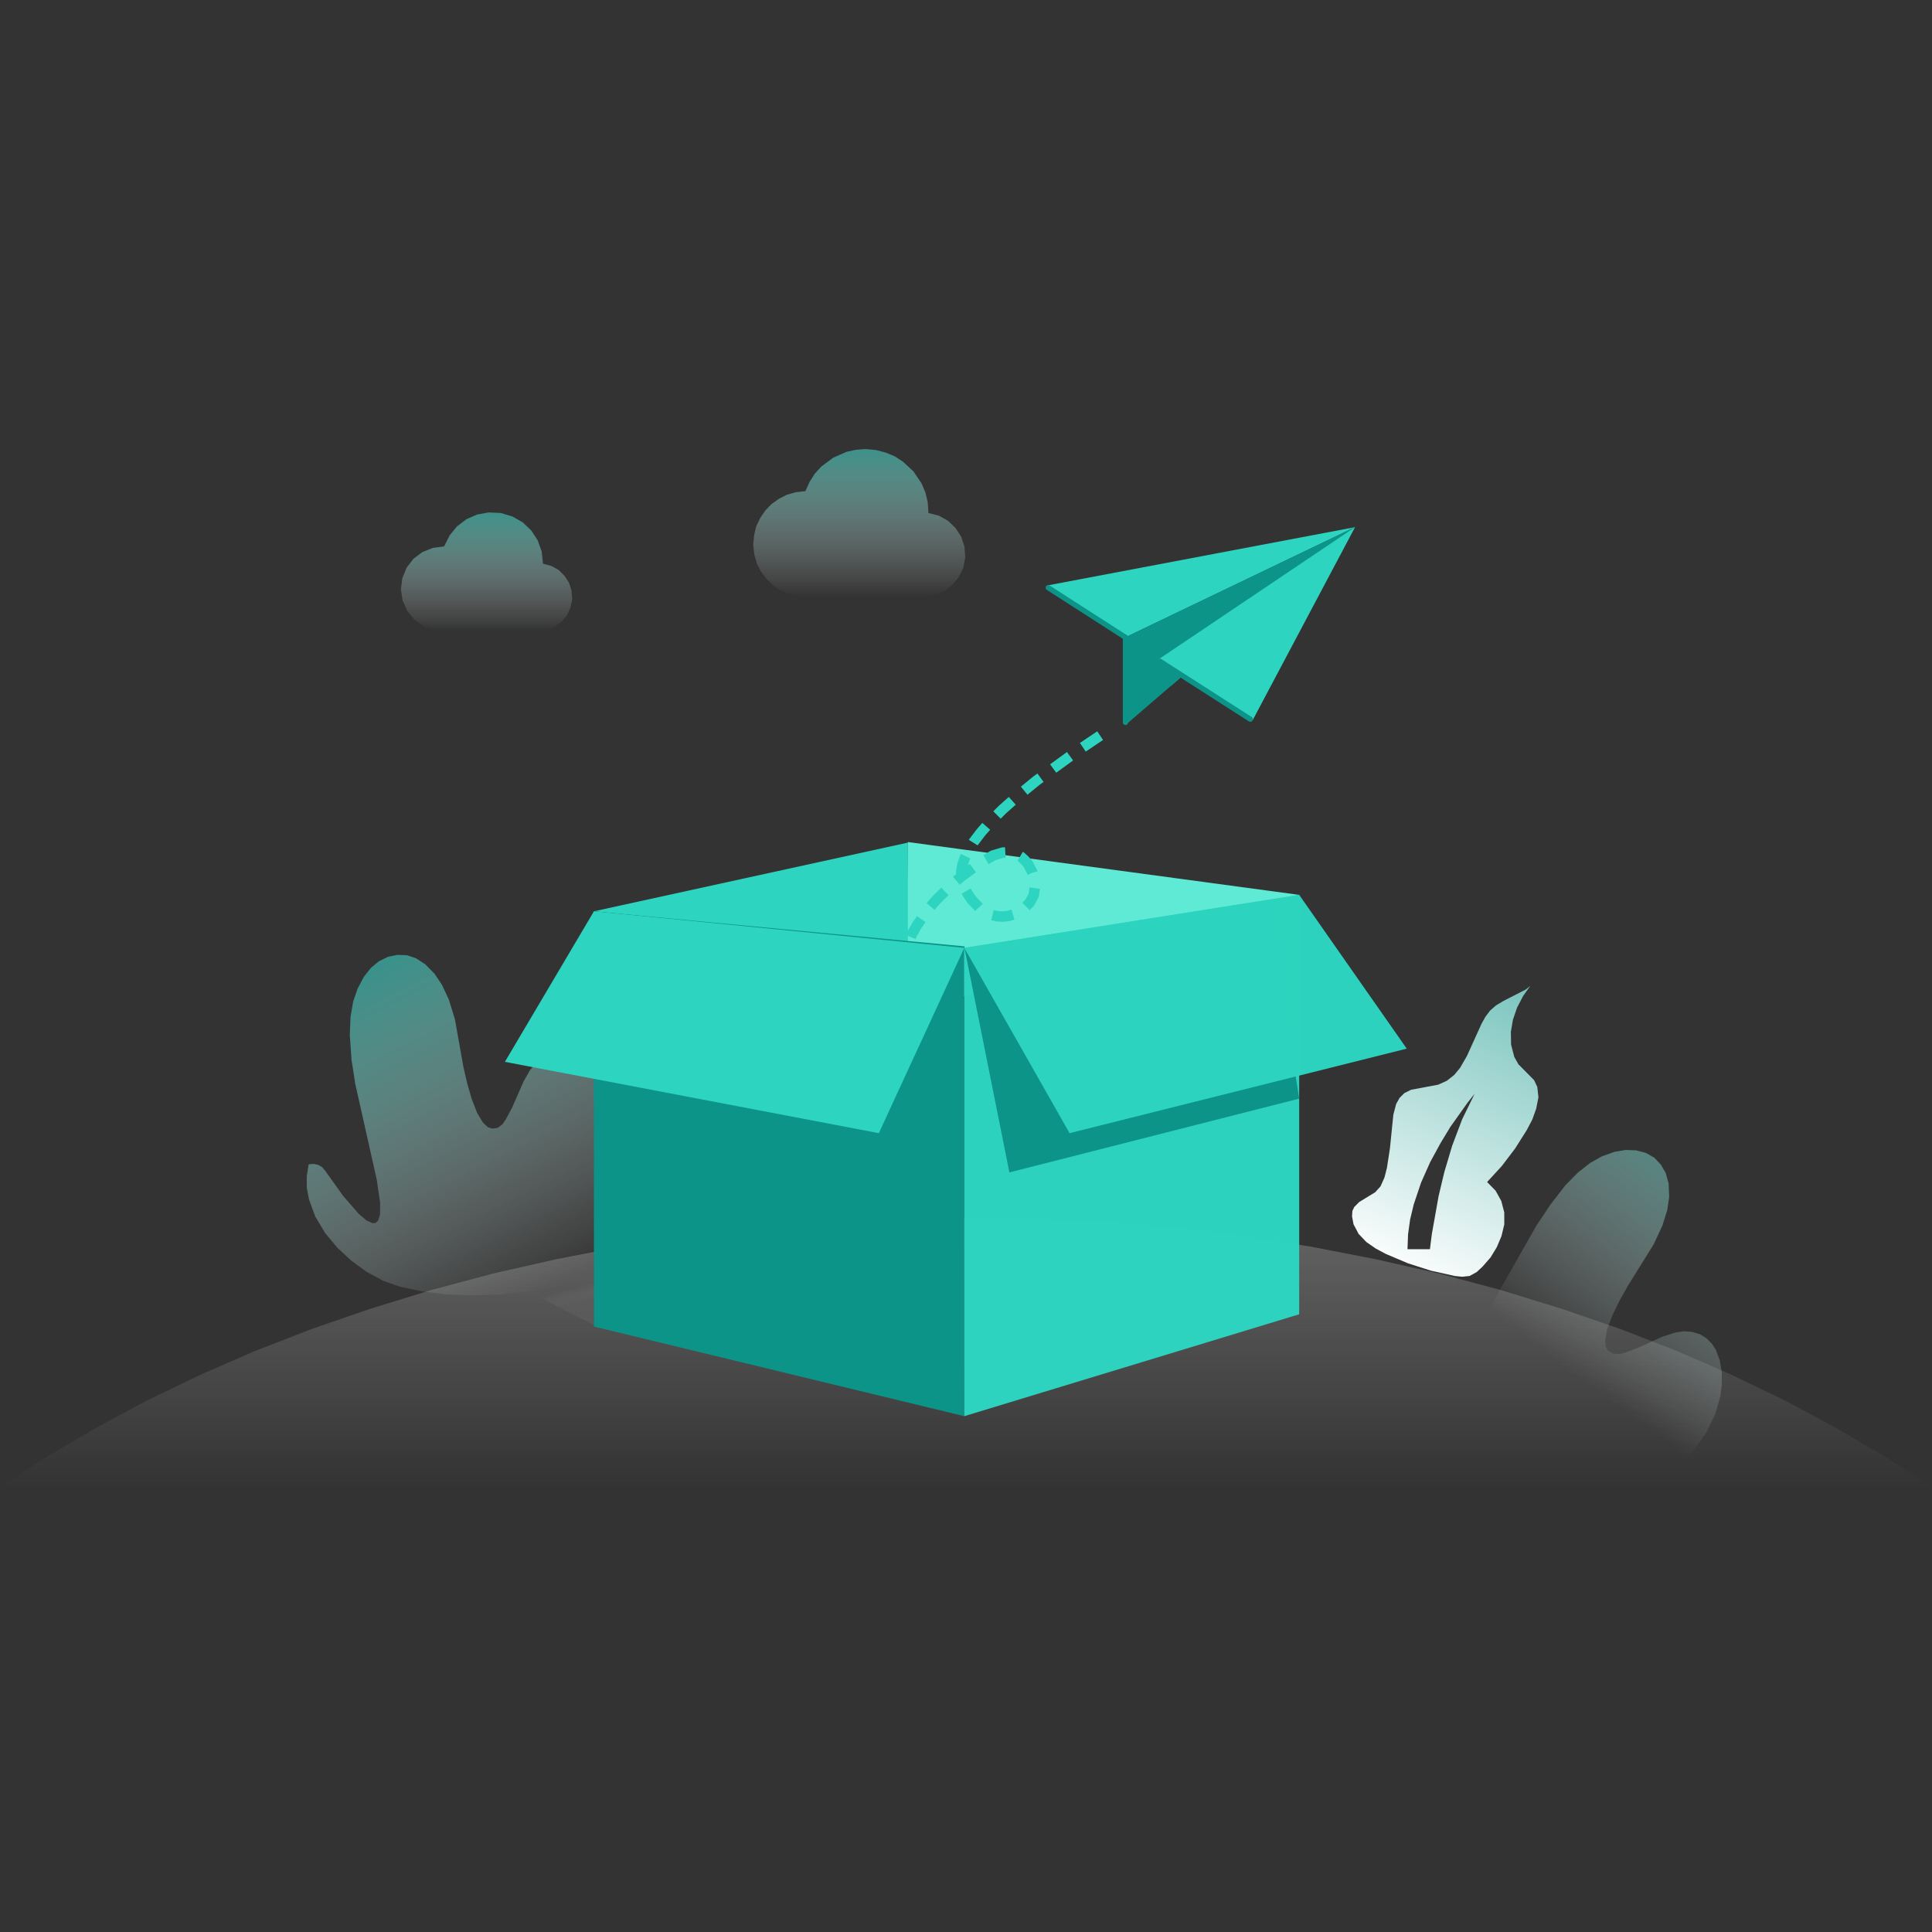 <svg height="1024" node-id="1" sillyvg="true" template-height="1024" template-width="1024" version="1.1" viewBox="0 0 1024 1024" width="1024" xmlns="http://www.w3.org/2000/svg" xmlns:xlink="http://www.w3.org/1999/xlink"><rect x="0" y="0" width="1024" height="1024" fill="#333333" stroke="none"/><defs node-id="61"><linearGradient gradientUnits="objectBoundingBox" id="linearGradient-3" node-id="6" spreadMethod="pad" x1="1.159" x2="0.5" y1="-0.337" y2="0.649"><stop offset="0" stop-color="#0d9488"/><stop offset="1" stop-color="#ffffff" stop-opacity="0"/></linearGradient><linearGradient gradientUnits="objectBoundingBox" id="linearGradient-4" node-id="9" spreadMethod="pad" x1="0.105" x2="0.705" y1="-0.206" y2="1"><stop offset="0" stop-color="#0d9488"/><stop offset="1" stop-color="#ffffff" stop-opacity="0"/></linearGradient><linearGradient gradientUnits="objectBoundingBox" id="linearGradient-5" node-id="12" spreadMethod="pad" x1="1.002" x2="0.388" y1="-0.978" y2="1.047"><stop offset="0" stop-color="#0d9488"/><stop offset="1" stop-color="#ffffff"/></linearGradient><linearGradient gradientUnits="objectBoundingBox" id="linearGradient-6" node-id="15" spreadMethod="pad" x1="0.5" x2="0.5" y1="-0.279" y2="1"><stop offset="0" stop-color="#0d9488"/><stop offset="1" stop-color="#ffffff" stop-opacity="0"/></linearGradient><linearGradient gradientUnits="objectBoundingBox" id="linearGradient-7" node-id="18" spreadMethod="pad" x1="0.5" x2="0.5" y1="-0.279" y2="1"><stop offset="0" stop-color="#0d9488"/><stop offset="1" stop-color="#ffffff" stop-opacity="0"/></linearGradient><linearGradient gradientUnits="objectBoundingBox" id="linearGradient-8" node-id="21" spreadMethod="pad" x1="0.5" x2="0.5" y1="-2.212" y2="1"><stop offset="0" stop-color="#d2d2d2"/><stop offset="1" stop-color="#d2d2d2" stop-opacity="0"/></linearGradient><linearGradient gradientUnits="objectBoundingBox" id="linearGradient-9" node-id="24" spreadMethod="pad" x1="0.676" x2="0.73" y1="0.482" y2="0.537"><stop offset="0" stop-color="#858585" stop-opacity="0"/><stop offset="1" stop-color="#616161" stop-opacity="0.5"/></linearGradient><mask height="660.895" id="mask-2" maskUnits="userSpaceOnUse" node-id="29" width="1228.8" x="615.254" y="1652.407"><path d="M 739.80 1469.50 L 1719.50 1469.50 L 1722.40 1469.70 L 1725.30 1470.20 L 1728.00 1471.20 L 1733.00 1474.00 L 1735.20 1476.00 L 1737.10 1478.20 L 1740.00 1483.10 L 1740.90 1485.90 L 1741.50 1488.70 L 1741.70 1491.60 L 1741.70 2471.30 L 1741.50 2474.30 L 1740.00 2479.80 L 1737.10 2484.80 L 1735.20 2487.00 L 1733.00 2488.90 L 1730.60 2490.50 L 1728.00 2491.80 L 1725.30 2492.70 L 1722.40 2493.30 L 739.80 2493.50 L 736.90 2493.30 L 734.00 2492.70 L 731.30 2491.80 L 726.30 2488.90 L 724.10 2487.00 L 722.20 2484.80 L 719.30 2479.80 L 717.80 2474.30 L 717.70 2471.30 L 717.70 1491.60 L 717.90 1488.50 L 718.50 1485.70 L 719.40 1483.00 L 720.70 1480.40 L 722.90 1477.30 L 725.50 1474.70 L 728.60 1472.50 L 731.20 1471.20 L 736.70 1469.70 L 739.80 1469.50 Z" fill="#ffffff" fill-rule="evenodd" node-id="108" stroke="none" target-height="1024" target-width="1024" target-x="717.7" target-y="1469.5"/></mask></defs><g node-id="110"><g node-id="112"><g node-id="113"><g node-id="114"><g node-id="118"><path d="M 755.00 736.10 L 751.90 727.40 L 749.80 717.60 L 749.00 707.50 L 749.40 697.40 L 750.60 690.70 L 752.40 684.40 L 754.90 678.60 L 758.30 673.20 L 762.40 668.50 L 767.40 664.50 L 769.50 666.10 L 770.90 668.10 L 771.60 670.50 L 771.60 673.10 L 769.60 689.30 L 769.40 701.80 L 770.10 707.30 L 771.50 710.40 L 772.80 711.50 L 774.60 711.40 L 777.40 709.80 L 781.60 705.30 L 788.60 694.90 L 814.40 649.50 L 821.60 638.70 L 829.60 628.30 L 836.30 621.50 L 842.80 616.40 L 849.00 612.90 L 855.70 610.50 L 861.70 609.50 L 867.20 609.70 L 872.40 611.10 L 876.80 613.60 L 880.30 617.30 L 882.90 621.80 L 884.40 627.30 L 884.70 634.40 L 883.70 641.30 L 881.10 649.60 L 876.50 659.50 L 863.00 681.20 L 858.60 689.00 L 854.80 696.70 L 851.90 704.30 L 850.80 710.10 L 851.00 713.60 L 852.30 715.90 L 854.70 717.40 L 857.80 717.70 L 860.90 717.10 L 867.60 714.60 L 881.30 708.40 L 887.90 706.30 L 892.40 705.60 L 896.70 705.90 L 901.10 707.20 L 904.50 709.40 L 907.30 712.10 L 909.40 715.40 L 911.50 721.00 L 912.60 727.40 L 912.60 733.90 L 911.80 740.20 L 909.10 749.40 L 904.70 758.70 L 898.80 767.40 L 891.40 775.20 L 885.80 779.60 L 879.80 783.30 L 873.10 786.10 L 866.20 788.00 L 858.80 788.80 L 850.80 788.40 L 838.10 786.10 L 823.80 782.40 L 809.50 777.50 L 795.40 771.50 L 786.30 766.70 L 778.10 761.50 L 770.80 756.00 L 764.10 749.70 L 758.90 743.20 L 755.10 736.40 Z" fill="url(#linearGradient-3)" fill-rule="nonzero" group-id="1,3,4,5,9" id="路径" node-id="36" stroke="none" target-height="179.3" target-width="163.6" target-x="749" target-y="609.5"/><path d="M 202.50 678.50 L 194.30 674.10 L 186.20 668.20 L 178.80 661.30 L 172.30 653.50 L 167.10 644.80 L 163.80 635.80 L 162.60 629.60 L 162.60 623.40 L 163.60 617.10 L 166.20 616.90 L 168.60 617.40 L 170.70 618.60 L 172.40 620.60 L 181.90 633.90 L 190.10 643.30 L 194.30 646.90 L 197.40 648.30 L 199.10 648.20 L 200.40 646.90 L 201.40 643.90 L 201.50 637.70 L 199.70 625.30 L 188.30 574.50 L 186.30 561.60 L 185.40 548.50 L 185.80 538.90 L 187.20 530.80 L 189.50 524.10 L 192.80 517.80 L 196.60 513.00 L 200.80 509.50 L 205.70 507.10 L 210.60 506.10 L 215.70 506.30 L 220.50 507.90 L 225.40 511.10 L 230.30 516.10 L 234.20 521.90 L 237.90 529.80 L 241.10 540.20 L 245.60 565.40 L 247.60 574.10 L 250.00 582.40 L 252.90 589.90 L 256.00 595.00 L 258.50 597.40 L 261.00 598.20 L 263.80 597.80 L 266.30 595.90 L 268.10 593.30 L 271.50 586.90 L 277.50 573.20 L 280.90 567.20 L 283.80 563.80 L 287.20 561.20 L 291.30 559.30 L 295.40 558.50 L 299.20 558.70 L 303.00 559.70 L 308.40 562.40 L 313.40 566.50 L 317.80 571.30 L 321.40 576.50 L 325.20 583.60 L 329.30 592.80 L 332.90 602.80 L 336.00 613.60 L 338.20 624.80 L 339.10 635.70 L 338.90 642.90 L 338.00 649.50 L 336.30 655.60 L 333.60 661.30 L 330.00 666.20 L 325.20 670.30 L 319.60 673.60 L 312.90 676.70 L 305.00 679.40 L 292.60 682.60 L 278.90 684.80 L 264.70 686.20 L 250.60 686.60 L 236.60 686.00 L 223.90 684.50 L 212.00 682.00 L 202.70 678.70 Z" fill="url(#linearGradient-4)" fill-rule="nonzero" group-id="1,3,4,5,9" id="路径" node-id="37" stroke="none" target-height="180.5" target-width="176.5" target-x="162.6" target-y="506.1"/><path d="M 811.10 522.50 L 807.30 527.90 L 804.10 534.00 L 801.90 540.40 L 800.80 546.90 L 800.90 553.60 L 802.60 560.20 L 804.80 564.10 L 813.10 572.50 L 814.80 576.10 L 815.40 581.60 L 814.20 587.70 L 812.10 593.50 L 809.20 599.00 L 803.00 608.80 L 796.00 618.00 L 788.20 626.50 L 792.70 631.10 L 795.70 636.50 L 797.30 642.60 L 797.30 649.00 L 795.80 655.20 L 793.30 661.10 L 790.00 666.50 L 785.80 671.30 L 782.70 674.20 L 778.90 676.30 L 775.00 676.70 L 771.10 676.30 L 758.50 673.50 L 746.30 669.60 L 734.50 664.60 L 729.10 661.70 L 724.20 658.30 L 720.10 654.00 L 717.40 648.90 L 716.60 644.70 L 716.80 641.80 L 717.80 639.70 L 720.40 637.10 L 728.90 631.90 L 731.70 628.80 L 733.80 624.10 L 735.10 619.00 L 736.70 608.60 L 738.50 590.80 L 740.00 585.10 L 741.80 581.90 L 744.30 579.40 L 747.90 577.60 L 762.30 574.90 L 766.90 572.80 L 770.70 569.80 L 773.80 566.10 L 777.50 559.70 L 785.20 542.70 L 787.30 538.90 L 789.80 535.60 L 792.90 532.90 L 796.90 530.50 L 808.80 524.40 L 811.10 522.50 Z M 781.60 579.70 L 777.80 584.50 L 768.70 597.30 L 763.50 605.90 L 758.00 616.00 L 753.20 626.80 L 749.30 638.40 L 747.40 646.30 L 746.30 654.20 L 746.00 662.10 L 757.90 662.10 L 758.90 654.10 L 762.50 633.90 L 765.50 621.30 L 769.70 607.20 L 775.00 593.20 L 781.60 579.70 Z" fill="url(#linearGradient-5)" fill-rule="nonzero" group-id="1,3,4,5,9" id="形状结合" node-id="38" stroke="none" target-height="154.2" target-width="98.8" target-x="716.6" target-y="522.5"/><path d="M 287.80 298.80 L 287.10 292.30 L 285.00 286.40 L 281.60 281.20 L 277.10 276.90 L 271.70 273.80 L 265.50 271.90 L 259.00 271.60 L 252.90 272.70 L 247.20 275.20 L 242.20 279.00 L 238.30 283.80 L 235.40 289.60 L 229.40 290.40 L 223.90 292.60 L 219.20 296.10 L 215.50 300.90 L 213.20 306.60 L 212.50 312.40 L 213.40 318.30 L 215.90 323.80 L 219.70 328.50 L 224.50 331.90 L 230.10 333.90 L 236.10 334.50 L 285.60 334.50 L 290.20 333.80 L 294.20 332.10 L 297.70 329.50 L 300.50 326.10 L 302.30 322.20 L 303.30 317.70 L 302.90 313.00 L 301.60 308.90 L 299.20 305.20 L 296.10 302.10 L 292.30 300.00 Z" fill="url(#linearGradient-6)" fill-rule="nonzero" group-id="1,3,4,5,9" id="路径" node-id="39" stroke="none" target-height="62.9" target-width="90.8" target-x="212.5" target-y="271.6"/><path d="M 492.10 271.70 L 491.70 266.10 L 490.50 261.10 L 488.50 256.30 L 484.20 249.90 L 478.60 244.70 L 474.30 241.90 L 469.50 239.90 L 464.20 238.50 L 458.80 238.00 L 453.60 238.40 L 448.60 239.50 L 441.60 242.60 L 435.40 247.20 L 431.90 251.00 L 429.10 255.40 L 426.90 260.30 L 421.80 260.90 L 417.10 262.20 L 412.80 264.40 L 408.90 267.20 L 405.60 270.60 L 402.90 274.60 L 400.80 279.00 L 399.70 283.70 L 399.20 288.80 L 399.80 293.90 L 401.10 298.60 L 403.30 302.90 L 406.20 306.80 L 409.60 310.10 L 413.50 312.80 L 417.90 314.80 L 422.60 316.00 L 427.80 316.40 L 489.20 316.40 L 494.90 315.70 L 500.10 313.60 L 504.50 310.30 L 508.00 306.10 L 510.50 301.10 L 511.60 295.40 L 511.20 289.70 L 509.40 284.40 L 506.40 279.80 L 502.40 276.00 L 497.60 273.30 L 492.00 271.90 Z" fill="url(#linearGradient-7)" fill-rule="nonzero" group-id="1,3,4,5,9" id="路径" node-id="40" stroke="none" target-height="78.4" target-width="112.4" target-x="399.2" target-y="238"/></g><path d="M 1024.00 788.40 L 999.60 772.40 L 973.80 757.20 L 946.70 742.60 L 918.00 728.80 L 889.20 716.20 L 859.10 704.50 L 827.80 693.70 L 795.30 683.70 L 762.70 675.00 L 729.10 667.40 L 694.50 660.70 L 658.90 655.20 L 623.30 650.90 L 587.00 647.80 L 549.90 645.90 L 512.00 645.20 L 474.10 645.90 L 437.00 647.80 L 400.60 650.90 L 365.10 655.20 L 329.50 660.70 L 294.90 667.40 L 261.30 675.00 L 228.70 683.70 L 196.20 693.70 L 164.90 704.50 L 134.80 716.20 L 105.90 728.80 L 77.30 742.60 L 50.20 757.20 L 24.40 772.40 L 0.00 788.40 Z" fill="url(#linearGradient-8)" fill-rule="nonzero" group-id="1,3,4,5" id="路径" node-id="41" stroke="none" target-height="143.2" target-width="1024" target-x="0" target-y="645.2"/></g><path d="M 168.60 627.20 L 314.60 627.20 L 461.50 707.30 L 317.20 703.60 Z" fill="url(#linearGradient-9)" fill-rule="nonzero" group-id="1,3,4" id="矩形" node-id="42" stroke="none" target-height="80.1" target-width="292.9" target-x="168.6" target-y="627.2"/><path d="M 481.20 446.30 L 479.70 537.50 L 688.60 474.30 Z" fill="#5eead4" fill-rule="nonzero" group-id="1,3,4" id="路径" node-id="43" stroke="none" target-height="91.2" target-width="208.9" target-x="479.7" target-y="446.3"/><path d="M 314.80 483.00 L 481.20 446.60 L 481.20 502.00 Z" fill="#2dd4bf" fill-rule="nonzero" group-id="1,3,4" id="路径" node-id="44" stroke="none" target-height="55.4" target-width="166.4" target-x="314.8" target-y="446.6"/><path d="M 314.80 483.00 L 511.10 502.40 L 511.10 750.60 L 314.80 703.10 Z" fill="#0d9488" fill-rule="nonzero" group-id="1,3,4" id="路径" node-id="45" stroke="none" target-height="267.6" target-width="196.3" target-x="314.8" target-y="483"/><path d="M 314.80 483.00 L 511.30 501.60 L 489.90 621.40 L 314.80 585.00 Z" fill="#0d9488" fill-rule="nonzero" group-id="1,3,4" id="矩形" node-id="46" stroke="none" target-height="138.4" target-width="196.5" target-x="314.8" target-y="483"/><g node-id="115"><path d="M 511.10 502.40 L 688.60 474.30 L 688.60 696.60 L 511.10 750.60 Z" fill="#2dd4bf" fill-opacity="0.99" fill-rule="nonzero" group-id="1,3,4,6" id="路径" node-id="47" stroke="none" target-height="276.3" target-width="177.5" target-x="511.1" target-y="474.3"/></g><path d="M 511.30 503.00 L 671.90 477.40 L 688.60 582.30 L 535.00 621.40 Z" fill="#0d9488" fill-rule="nonzero" group-id="1,3,4" id="矩形" node-id="48" stroke="none" target-height="144" target-width="177.3" target-x="511.3" target-y="477.4"/><path d="M 314.80 483.00 L 267.60 562.80 L 465.80 600.60 L 511.10 502.40 Z" fill="#2dd4bf" fill-rule="nonzero" group-id="1,3,4" id="路径" node-id="49" stroke="none" target-height="117.6" target-width="243.5" target-x="267.6" target-y="483"/><g node-id="116"><path d="M 511.10 502.40 L 566.90 600.60 L 745.60 555.80 L 688.60 474.30 Z" fill="#2dd4bf" fill-opacity="0.99" fill-rule="nonzero" group-id="1,3,4,7" id="路径" node-id="50" stroke="none" target-height="126.3" target-width="234.5" target-x="511.1" target-y="474.3"/></g><path d="M 583.10 389.90 L 570.60 398.30 L 549.30 413.80 L 539.50 421.80 L 531.40 429.00 L 524.70 435.70 L 519.90 441.20 L 516.10 446.20 L 513.30 450.70 L 511.30 454.80 L 510.10 458.50 L 509.50 461.80 L 509.50 464.90 L 510.00 467.70 L 511.00 470.50 L 513.10 474.10 L 515.20 477.10 L 519.30 481.40 L 522.50 483.50 L 525.50 484.90 L 528.40 485.60 L 531.50 485.80 L 534.40 485.50 L 537.10 484.70 L 539.70 483.60 L 542.00 482.20 L 545.70 478.50 L 547.90 474.50 L 548.50 470.10 L 547.90 464.90 L 547.20 462.40 L 544.70 457.70 L 543.00 455.80 L 541.10 454.10 L 538.90 452.80 L 536.40 452.00 L 533.50 451.80 L 531.40 451.90 L 526.40 453.40 L 518.80 457.80 L 509.40 464.70 L 504.80 468.60 L 496.30 476.90 L 492.40 481.40 L 485.80 490.70 L 483.20 495.50 L 481.20 500.30 L 479.70 505.10" fill="none" group-id="1,3,4" id="路径-19" node-id="51" stroke="#2dd4bf" stroke-dasharray="11.055 8.291" stroke-linecap="butt" stroke-width="5.527" target-height="115.2" target-width="103.4" target-x="479.7" target-y="389.9"/><g node-id="117"><path d="M 718.20 279.40 L 555.10 310.30 L 596.50 337.80 Z" fill="#2dd4bf" fill-rule="nonzero" group-id="1,3,4,8" id="路径-16备份" node-id="53" stroke="none" target-height="58.4" target-width="163.1" target-x="555.1" target-y="279.4"/><path d="M 718.20 279.40 L 596.50 337.80 L 596.50 384.30 Z" fill="#0d9488" fill-rule="nonzero" group-id="1,3,4,8" id="路径-16备份-2" node-id="54" stroke="none" target-height="104.9" target-width="121.7" target-x="596.5" target-y="279.4"/><path d="M 718.20 279.40 L 596.50 337.80 L 620.60 363.60 Z" fill="#0d9488" fill-rule="nonzero" group-id="1,3,4,8" id="路径-16备份-2" node-id="55" stroke="none" target-height="84.2" target-width="121.7" target-x="596.5" target-y="279.4"/><path d="M 718.20 279.40 L 614.00 349.50 L 664.00 381.60 Z" fill="#2dd4bf" fill-rule="nonzero" group-id="1,3,4,8" id="路径-16备份" node-id="56" stroke="none" target-height="102.2" target-width="104.2" target-x="614" target-y="279.4"/><path d="M 596.50 337.80 L 555.60 311.50" fill="none" group-id="1,3,4,8" id="路径-16" node-id="57" stroke="#0d9488" stroke-linecap="round" stroke-width="2.764" target-height="26.3" target-width="40.9" target-x="555.6" target-y="311.5"/><path d="M 614.80 350.50 L 662.70 381.20" fill="none" group-id="1,3,4,8" id="路径-17" node-id="58" stroke="#0d9488" stroke-linecap="round" stroke-width="2.764" target-height="30.7" target-width="47.9" target-x="614.8" target-y="350.5"/><path d="M 596.50 337.80 L 596.50 382.90" fill="none" group-id="1,3,4,8" id="路径-18" node-id="59" stroke="#0d9488" stroke-linecap="round" stroke-width="2.764" target-height="45.1" target-width="0" target-x="596.5" target-y="337.8"/></g></g></g></g></svg>
